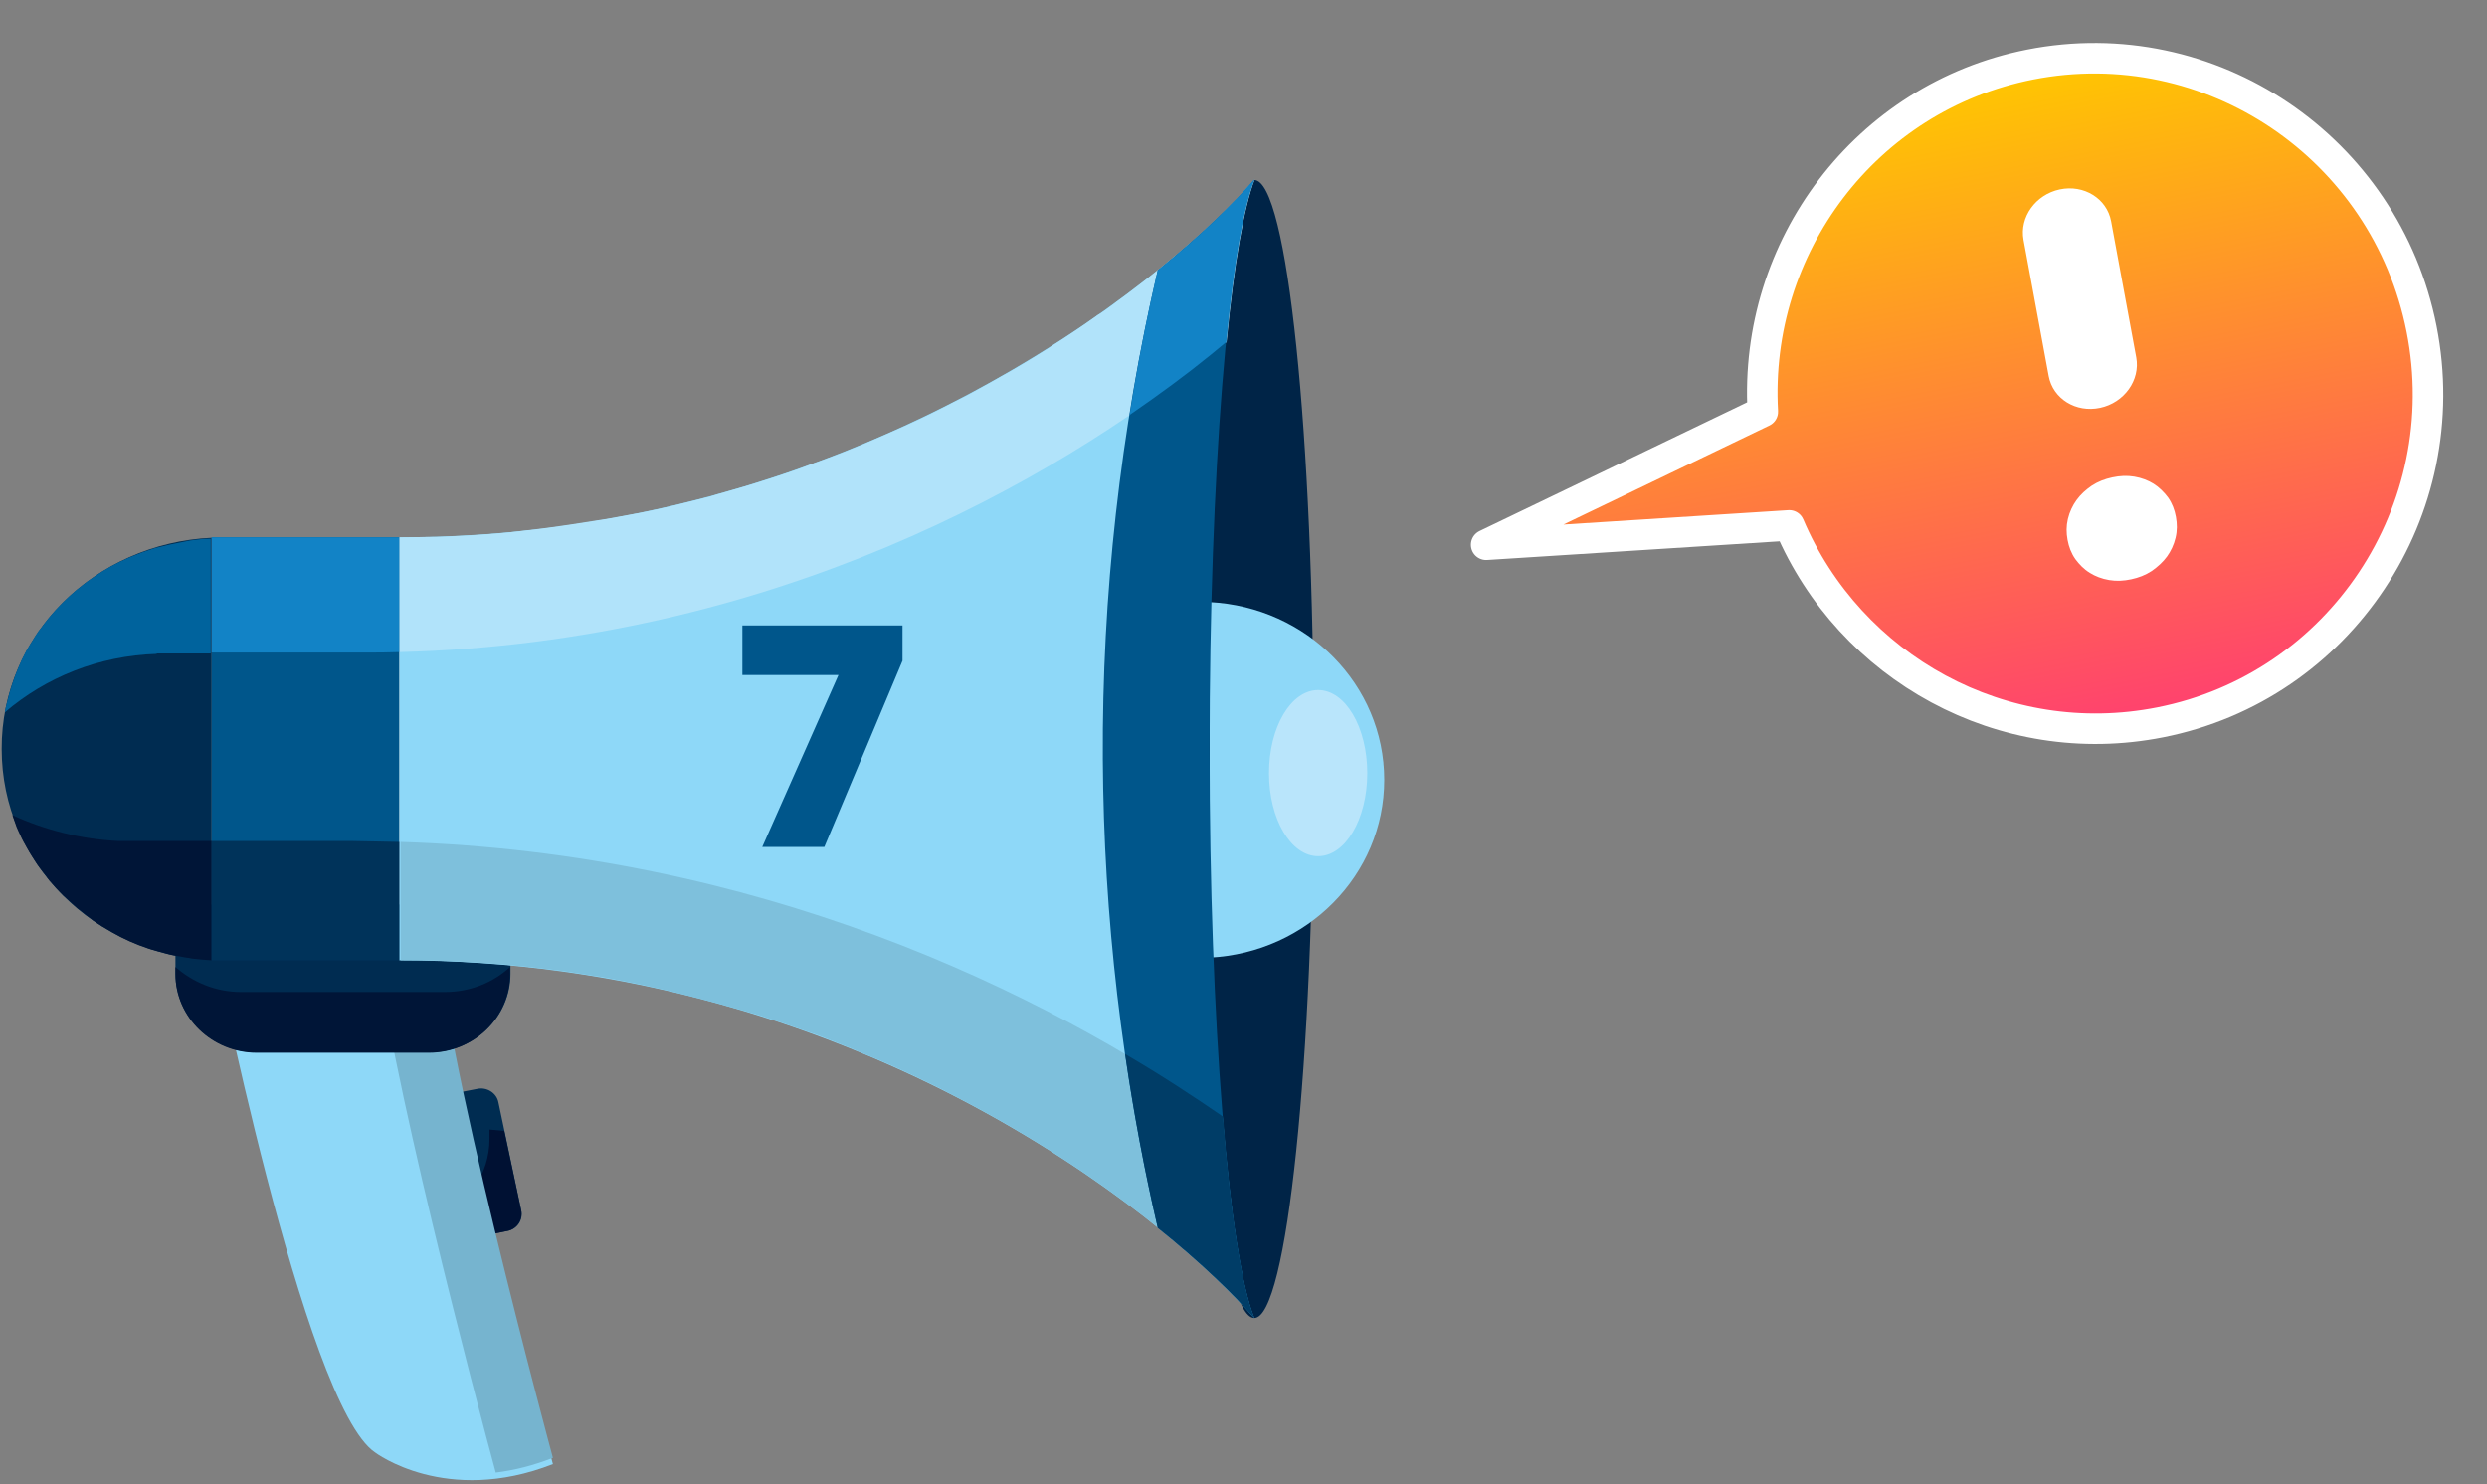 <svg width="320" height="191" viewBox="0 0 320 191" fill="none" xmlns="http://www.w3.org/2000/svg">
<rect x="0" y="0" width="320" height="191" fill="#808080" stroke="none"/>
<path d="M261.199 8.31C239.982 12.507 225.625 31.821 226.819 52.988L191.221 70.105L230.223 67.613C238.007 85.931 257.71 96.964 277.943 92.962C301.127 88.376 316.203 65.683 311.583 42.326C306.963 18.969 284.383 3.724 261.199 8.31Z" fill="url(#paint0_linear)" stroke="white" stroke-width="3.928" stroke-miterlimit="10" stroke-linecap="round" stroke-linejoin="round"/>
<path d="M266.034 69.477C265.867 68.57 265.86 67.701 266.076 66.785C266.293 65.869 266.683 65.061 267.173 64.377C267.724 63.607 268.388 63.031 269.139 62.508C269.964 61.97 270.828 61.641 271.792 61.436C272.755 61.231 273.671 61.181 274.625 61.34C275.579 61.5 276.41 61.83 277.106 62.262C277.802 62.694 278.463 63.351 278.975 64.04C279.5 64.798 279.803 65.603 279.971 66.51C280.138 67.417 280.145 68.286 279.929 69.202C279.713 70.118 279.323 70.926 278.833 71.611C278.343 72.295 277.617 72.957 276.866 73.479C276.041 74.018 275.177 74.347 274.214 74.552C273.25 74.757 272.335 74.807 271.381 74.647C270.427 74.488 269.595 74.157 268.899 73.725C268.116 73.24 267.542 72.637 267.03 71.948C266.505 71.19 266.202 70.384 266.034 69.477ZM263.604 48.387L260.37 30.876C259.829 27.946 261.911 25.038 265.024 24.375C268.138 23.712 271.096 25.547 271.637 28.478L274.871 45.989C275.412 48.919 273.33 51.827 270.216 52.49C267.103 53.153 264.145 51.318 263.604 48.387Z" fill="white"/>
<path d="M56.315 157.892C56.545 159.099 57.81 159.904 59.074 159.617L65.282 158.41C66.546 158.18 67.351 156.973 67.064 155.766L64.132 141.856C63.902 140.649 62.638 139.844 61.373 140.132L55.166 141.339C53.901 141.569 53.096 142.776 53.384 143.983L56.315 157.892Z" fill="#002C51"/>
<path d="M62.982 146.57V145.363C63.614 145.421 64.246 145.478 64.879 145.536L67.063 155.767C67.293 156.974 66.488 158.181 65.281 158.411L63.614 158.756L59.073 159.675C57.809 159.905 56.602 159.158 56.314 157.951L56.084 156.859C60.165 155.077 62.982 151.169 62.982 146.57Z" fill="#001133"/>
<path d="M27.232 120.533C27.232 120.533 39.072 180.77 48.269 186.92C48.269 186.92 57.35 193.818 71.145 188.415C71.145 188.415 56.028 132.546 56.488 120.821L27.232 120.533Z" fill="#8ED8F8"/>
<path d="M63.787 189.506C61.545 181.23 49.475 135.477 48.268 119.958L56.487 120.015C56.028 131.798 71.144 187.61 71.144 187.61C68.5 188.644 66.086 189.219 63.787 189.506Z" fill="#76B4CF"/>
<path d="M65.683 116.394V125.303C65.683 130.878 61.028 135.419 55.222 135.419H33.036C27.288 135.419 22.575 130.878 22.575 125.303V116.394H65.683Z" fill="#002C51"/>
<path d="M31.024 127.66H57.234C60.51 127.66 63.442 126.453 65.626 124.441V125.361C65.626 130.936 60.97 135.477 55.165 135.477H33.036C27.288 135.477 22.575 130.936 22.575 125.361V124.441C24.817 126.396 27.748 127.66 31.024 127.66Z" fill="#001537"/>
<path d="M27.231 69.205V123.579C12.172 122.89 0.217 110.992 0.217 96.392C0.159 81.793 12.172 69.895 27.231 69.205Z" fill="#002C51"/>
<path d="M51.373 69.147H27.232V123.522H51.373V69.147Z" fill="#00568B"/>
<path d="M161.385 23.107C158.051 31.384 155.637 61.043 155.637 96.392C155.637 131.683 158.108 161.342 161.385 169.619C149.544 155.996 109.252 123.579 51.372 123.579V69.147C109.252 69.147 149.544 36.73 161.385 23.107Z" fill="#8ED8F8"/>
<path d="M153.74 96.391C153.74 136.856 157.131 169.618 161.385 169.618C165.58 169.618 169.029 136.798 169.029 96.391C169.029 55.927 165.638 23.164 161.385 23.164C160.465 23.107 153.74 55.927 153.74 96.391Z" fill="#002447"/>
<path d="M0.618 91.679C0.618 91.622 0.618 91.622 0.618 91.679C0.733 90.99 0.906 90.357 1.078 89.725C1.135 89.553 1.135 89.438 1.193 89.265C1.365 88.69 1.538 88.058 1.768 87.483C1.825 87.311 1.883 87.138 1.94 86.966C2.17 86.391 2.4 85.817 2.63 85.299C2.687 85.127 2.802 84.954 2.86 84.782C3.147 84.265 3.377 83.69 3.722 83.172C3.837 83 3.894 82.828 4.009 82.713C4.297 82.195 4.642 81.678 4.986 81.161C5.101 81.046 5.159 80.931 5.274 80.816C6.423 79.207 7.803 77.712 9.297 76.39C9.47 76.275 9.585 76.103 9.757 75.988C10.102 75.7 10.504 75.413 10.849 75.126C11.137 74.896 11.424 74.666 11.711 74.493C12.056 74.263 12.401 74.034 12.746 73.804C13.091 73.574 13.436 73.344 13.781 73.171C14.126 72.941 14.47 72.769 14.815 72.597C15.218 72.367 15.62 72.194 16.022 72.022C16.367 71.849 16.712 71.677 17.057 71.562C17.517 71.389 17.919 71.217 18.379 71.045C18.724 70.93 19.069 70.815 19.413 70.7C19.873 70.527 20.391 70.412 20.908 70.297C21.253 70.24 21.54 70.125 21.885 70.067C22.46 69.953 23.035 69.838 23.609 69.723C23.897 69.665 24.184 69.608 24.471 69.55C25.334 69.435 26.196 69.32 27.116 69.32V84.092H20.161V84.15C12.688 84.379 5.849 87.196 0.618 91.679Z" fill="#00639D"/>
<path d="M51.373 83.919C49.936 83.977 48.499 83.977 47.062 83.977H27.232V69.147H51.373V83.919Z" fill="#1283C6"/>
<path d="M51.372 69.147C53.039 69.147 54.648 69.09 56.258 69.09C56.775 69.09 57.235 69.032 57.752 69.032C58.901 68.975 60.051 68.917 61.143 68.86C61.66 68.802 62.178 68.802 62.695 68.745C63.959 68.63 65.166 68.573 66.431 68.4C66.776 68.343 67.063 68.343 67.408 68.285C68.96 68.113 70.454 67.94 71.949 67.71C72.351 67.653 72.754 67.595 73.156 67.538C74.305 67.365 75.398 67.193 76.49 67.021C77.007 66.963 77.467 66.848 77.984 66.791C79.076 66.618 80.111 66.388 81.145 66.216C81.548 66.158 82.008 66.043 82.41 65.986C83.847 65.699 85.226 65.411 86.663 65.066C86.893 65.009 87.123 64.951 87.353 64.894C88.503 64.606 89.71 64.319 90.859 64.032C91.319 63.917 91.779 63.802 92.239 63.629C93.158 63.342 94.135 63.112 95.055 62.825C95.515 62.71 95.975 62.537 96.435 62.422C97.527 62.078 98.619 61.733 99.711 61.388C99.941 61.33 100.171 61.215 100.401 61.158C101.665 60.755 102.93 60.296 104.137 59.836C104.596 59.663 104.999 59.491 105.401 59.376C106.206 59.089 107.068 58.744 107.873 58.456C108.332 58.284 108.792 58.111 109.31 57.882C110.114 57.537 110.919 57.249 111.666 56.904C112.069 56.732 112.471 56.56 112.873 56.387C113.965 55.927 115.057 55.41 116.15 54.95C116.552 54.778 117.012 54.548 117.414 54.375C118.104 54.031 118.793 53.743 119.483 53.398C120.001 53.168 120.46 52.881 120.978 52.651C121.552 52.364 122.127 52.076 122.759 51.731C123.277 51.502 123.737 51.214 124.254 50.984C124.886 50.639 125.461 50.352 126.036 50.007C126.898 49.547 127.703 49.087 128.507 48.628C128.967 48.34 129.484 48.11 129.944 47.823C130.519 47.478 131.036 47.191 131.611 46.846C132.013 46.616 132.358 46.386 132.761 46.156C133.335 45.811 133.853 45.466 134.427 45.121C134.715 44.949 135.002 44.777 135.29 44.547C137.301 43.282 139.198 42.018 141.037 40.696C141.21 40.581 141.325 40.466 141.497 40.408C142.13 40.006 142.704 39.546 143.279 39.144C143.394 39.086 143.452 38.971 143.566 38.914C151.843 32.879 157.936 27.131 161.442 23.107C160.063 26.614 158.798 33.971 157.821 44.029C157.189 44.547 156.557 45.064 155.867 45.639C135.635 61.962 99.136 82.712 51.429 83.919V69.147H51.372Z" fill="#B1E3FA"/>
<path d="M177.996 98.576C177.996 98.461 177.938 98.346 177.938 98.231C177.996 98.346 177.996 98.461 177.996 98.576Z" fill="#00568B"/>
<path d="M155.637 77.481C168.167 78.114 178.111 88.115 178.111 100.358C178.111 112.6 168.167 122.602 155.637 123.234V77.481Z" fill="#8ED8F8"/>
<path d="M23.955 123.234C23.322 123.119 22.69 123.004 22.058 122.889C21.828 122.832 21.598 122.774 21.368 122.717C20.736 122.544 20.104 122.372 19.471 122.199C19.299 122.142 19.127 122.084 18.954 122.027C17.402 121.51 15.85 120.82 14.471 120.015C14.298 119.9 14.068 119.785 13.896 119.67C13.379 119.383 12.919 119.095 12.402 118.751C12.172 118.578 11.942 118.463 11.769 118.291C11.309 117.946 10.85 117.601 10.447 117.256C10.275 117.084 10.045 116.969 9.873 116.796C9.298 116.279 8.723 115.762 8.148 115.244C7.976 115.072 7.861 114.957 7.688 114.785C7.286 114.382 6.941 113.98 6.539 113.52C6.309 113.29 6.136 113.003 5.907 112.715C5.619 112.371 5.389 112.026 5.102 111.681C4.872 111.393 4.7 111.106 4.47 110.761C4.24 110.416 4.01 110.014 3.78 109.669C3.607 109.382 3.435 109.037 3.263 108.749C2.918 108.175 2.63 107.542 2.343 106.91C2.17 106.565 2.056 106.22 1.941 105.876C1.826 105.531 1.711 105.186 1.596 104.898C5.734 106.795 10.39 108.002 15.275 108.232H27.231V123.579C26.369 123.521 25.506 123.464 24.644 123.349C24.415 123.291 24.184 123.234 23.955 123.234Z" fill="#001537"/>
<path d="M45.453 108.232C47.464 108.29 49.418 108.29 51.373 108.347V123.579H27.232V108.232H45.453Z" fill="#00335A"/>
<path d="M157.304 143.696C158.339 156.283 159.718 165.537 161.385 169.618C155.292 162.606 141.555 150.535 121.84 140.534C121.725 140.477 121.61 140.419 121.553 140.362C120.69 139.96 119.828 139.5 118.966 139.097C118.851 139.04 118.736 138.982 118.621 138.925C116.092 137.718 113.448 136.511 110.689 135.419C110.344 135.246 110 135.131 109.655 134.959C108.907 134.672 108.16 134.384 107.356 134.039C106.896 133.867 106.436 133.694 106.034 133.522C105.286 133.235 104.539 132.947 103.792 132.717C103.275 132.545 102.757 132.372 102.297 132.2C101.09 131.798 99.826 131.338 98.561 130.936C97.929 130.706 97.297 130.533 96.665 130.361C95.975 130.131 95.343 129.958 94.653 129.786C93.963 129.614 93.273 129.384 92.641 129.211C92.009 129.039 91.319 128.866 90.687 128.694C89.882 128.464 89.078 128.292 88.215 128.062C87.641 127.889 87.008 127.774 86.434 127.602C85.169 127.314 83.904 127.027 82.64 126.74C82.065 126.625 81.49 126.51 80.916 126.395C80.053 126.222 79.134 126.05 78.272 125.877C77.697 125.763 77.065 125.648 76.432 125.59C75.455 125.418 74.536 125.303 73.558 125.13C73.041 125.073 72.524 124.958 72.007 124.9C70.57 124.728 69.075 124.555 67.581 124.383C67.178 124.326 66.719 124.326 66.316 124.268C65.167 124.153 64.017 124.038 62.868 123.981C62.293 123.923 61.776 123.923 61.201 123.866C60.109 123.808 59.017 123.751 57.925 123.693C57.407 123.693 56.89 123.636 56.373 123.636C54.821 123.578 53.211 123.578 51.602 123.578H51.544V108.347C97.239 109.784 133.738 127.257 157.304 143.696Z" fill="#7EC0DC"/>
<path d="M161.385 23.107C158.051 31.384 155.637 61.043 155.637 96.392C155.637 131.683 158.108 161.342 161.385 169.619C158.683 166.515 154.487 162.434 148.969 158.008C144.371 138.178 142.014 117.946 141.9 97.714C141.785 76.619 144.141 55.468 148.969 34.776C154.487 30.292 158.683 26.211 161.385 23.107Z" fill="#00568B"/>
<path d="M148.969 34.776C154.487 30.35 158.683 26.211 161.384 23.107C160.005 26.614 158.741 33.971 157.763 44.029C157.131 44.547 156.499 45.064 155.809 45.639C152.705 48.168 149.199 50.754 145.348 53.398C146.325 47.133 147.532 40.926 148.969 34.776Z" fill="#1283C6"/>
<path d="M161.385 169.618C158.684 166.514 154.488 162.433 148.97 158.007C147.245 150.593 145.866 143.178 144.774 135.648C149.315 138.292 153.511 141.051 157.362 143.695C158.339 156.283 159.776 165.537 161.385 169.618Z" fill="#003D67"/>
<path d="M163.282 99.496C163.282 105.416 166.098 110.186 169.605 110.186C173.111 110.186 175.927 105.416 175.927 99.496C175.927 93.575 173.111 88.805 169.605 88.805C166.098 88.805 163.282 93.575 163.282 99.496Z" fill="#B9E5FB"/>
<path d="M98.08 109L107.884 86.871H95.521V80.485H116.126V85.035L106.068 109H98.08Z" fill="#00568B"/>
<defs>
<linearGradient id="paint0_linear" x1="242.652" y1="11.979" x2="259.396" y2="96.631" gradientUnits="userSpaceOnUse">
<stop stop-color="#FFC700"/>
<stop offset="1" stop-color="#FF4070"/>
</linearGradient>
</defs>
</svg>

